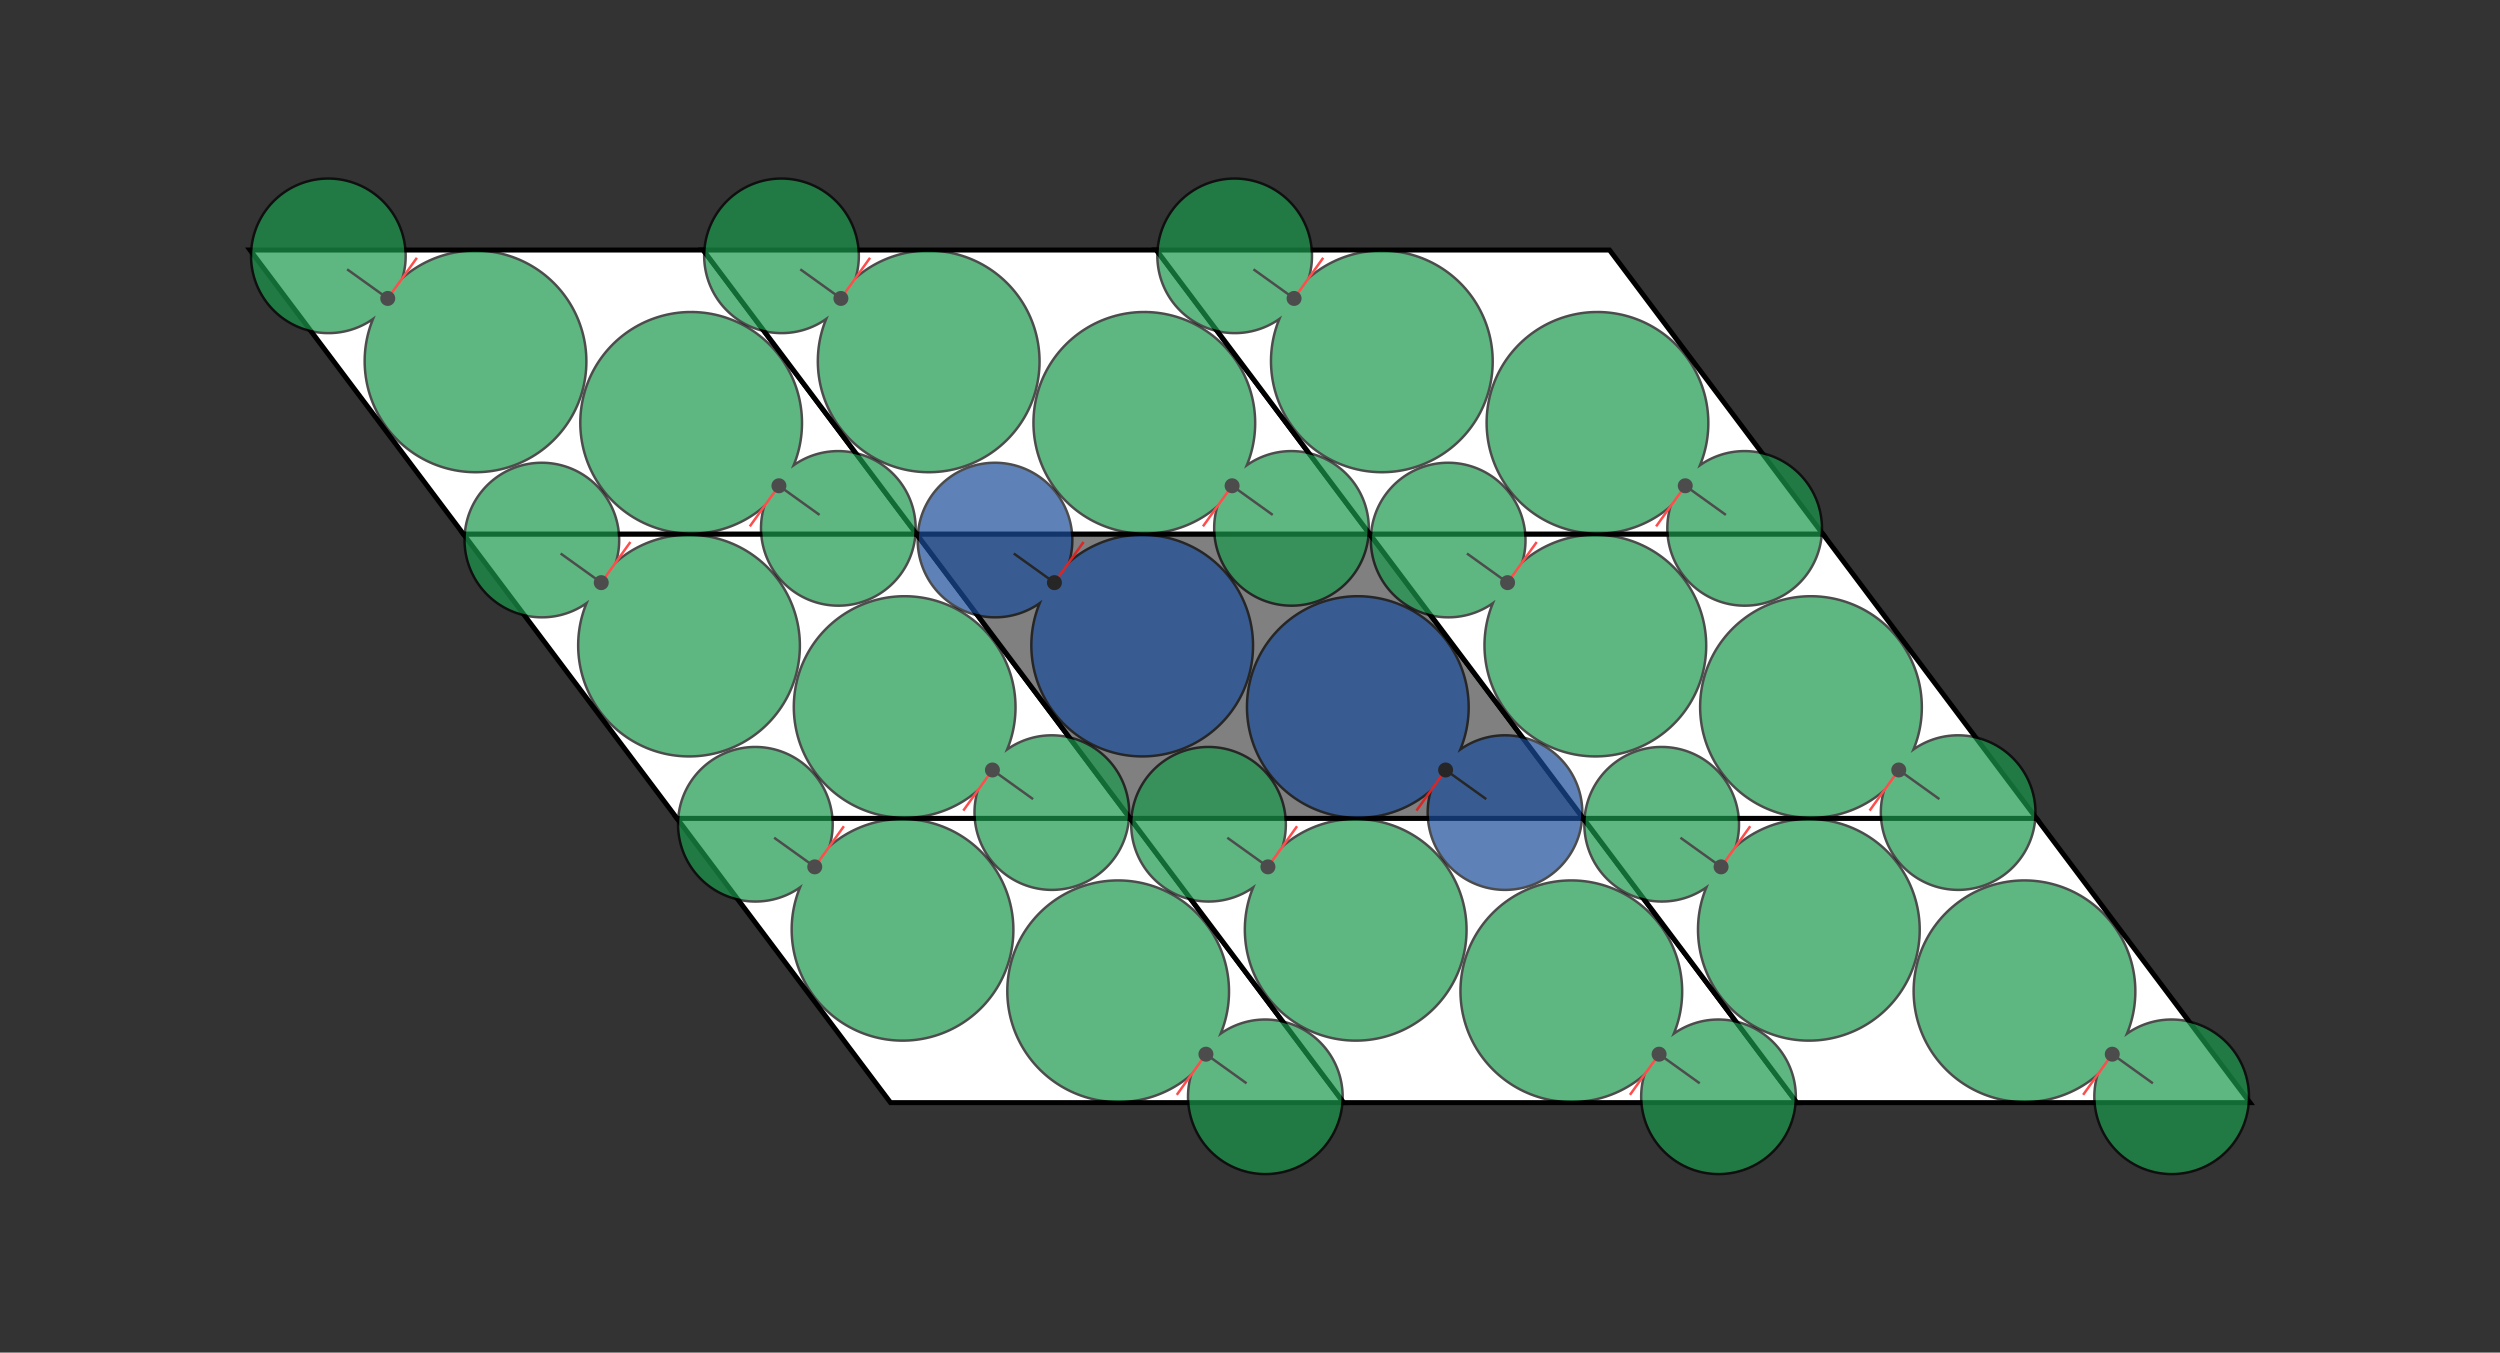 <?xml version="1.0" encoding="UTF-8" standalone="no"?>
<!DOCTYPE svg PUBLIC "-//W3C//DTD SVG 1.1//EN" "http://www.w3.org/Graphics/SVG/1.1/DTD/svg11.dtd">
<svg width="1000" height="541.052" version="1.1" xmlns="http://www.w3.org/2000/svg" xmlns:xlink="http://www.w3.org/1999/xlink">
<rect width="100%" height="100%" fill="#333333" stroke="none"/>
<defs>
<g id="cell" opacity="1.0" >
<polygon points="0,0 181.265,0 266.667,113.684 85.401,113.684" style="stroke:#000000;stroke-width:2"/>
</g>
<g id="shape" opacity="0.7" >
<polygon points="60.183,0 60.166,1.05 60.112,2.099 60.023,3.146 59.898,4.188 59.738,5.226 59.543,6.258 59.313,7.283 59.048,8.299 58.748,9.305 58.415,10.3 58.049,11.284 57.649,12.254 57.216,13.209 56.752,14.15 56.256,15.074 55.728,15.98 55.171,16.868 54.584,17.735 53.968,18.583 53.324,19.408 52.653,20.212 51.955,20.991 51.231,21.746 50.483,22.476 49.711,23.18 48.915,23.858 48.098,24.507 47.26,25.129 46.402,25.721 45.524,26.284 44.629,26.816 43.718,27.318 42.79,27.788 41.848,28.227 40.892,28.633 39.925,29.007 38.946,29.348 37.957,29.656 36.96,29.93 35.955,30.17 34.944,30.377 33.928,30.549 32.908,30.687 31.886,30.792 30.862,30.862 29.838,30.898 28.815,30.901 27.795,30.869 26.778,30.804 25.766,30.707 24.76,30.576 23.761,30.413 22.77,30.217 21.79,29.991 20.819,29.733 19.861,29.445 18.916,29.128 17.985,28.781 17.068,28.407 16.169,28.005 15.286,27.576 14.421,27.123 13.576,26.645 12.751,26.143 11.947,25.62 11.164,25.075 10.405,24.512 9.668,23.929 8.956,23.331 8.268,22.716 7.606,22.089 6.969,21.449 6.359,20.799 5.775,20.141 5.219,19.476 4.689,18.807 4.187,18.135 3.712,17.463 3.264,16.792 2.843,16.125 2.449,15.463 2.081,14.81 1.739,14.167 1.423,13.536 1.13,12.919 0.861,12.317 0.615,11.733 0.39,11.168 0.185,10.623 0,10.099 -0.19,10.881 -0.409,11.713 -0.66,12.593 -0.945,13.516 -1.267,14.48 -1.627,15.479 -2.027,16.509 -2.469,17.565 -2.953,18.642 -3.48,19.735 -4.051,20.839 -4.666,21.95 -5.325,23.063 -6.027,24.175 -6.774,25.281 -7.564,26.378 -8.396,27.463 -9.271,28.532 -10.186,29.583 -11.142,30.613 -12.138,31.619 -13.171,32.6 -14.242,33.552 -15.349,34.474 -16.49,35.363 -17.665,36.219 -18.872,37.038 -20.11,37.821 -21.377,38.564 -22.671,39.268 -23.992,39.929 -25.337,40.548 -26.706,41.123 -28.095,41.653 -29.505,42.137 -30.932,42.574 -32.376,42.964 -33.834,43.305 -35.305,43.597 -36.786,43.84 -38.277,44.033 -39.776,44.175 -41.279,44.267 -42.787,44.307 -44.296,44.296 -45.806,44.234 -47.313,44.12 -48.817,43.955 -50.316,43.739 -51.807,43.471 -53.289,43.153 -54.76,42.783 -56.218,42.364 -57.662,41.894 -59.09,41.375 -60.5,40.808 -61.89,40.192 -63.258,39.528 -64.604,38.818 -65.924,38.061 -67.219,37.26 -68.485,36.414 -69.722,35.525 -70.929,34.594 -72.102,33.622 -73.242,32.609 -74.347,31.558 -75.414,30.469 -76.445,29.344 -77.435,28.184 -78.386,26.99 -79.295,25.764 -80.161,24.508 -80.984,23.222 -81.762,21.908 -82.494,20.568 -83.18,19.204 -83.818,17.816 -84.408,16.407 -84.95,14.979 -85.441,13.533 -85.883,12.07 -86.274,10.593 -86.614,9.103 -86.902,7.603 -87.138,6.093 -87.322,4.576 -87.454,3.054 -87.533,1.528 -87.559,0 -87.533,-1.528 -87.454,-3.054 -87.322,-4.576 -87.138,-6.093 -86.902,-7.603 -86.614,-9.103 -86.274,-10.593 -85.883,-12.07 -85.441,-13.533 -84.95,-14.979 -84.408,-16.407 -83.818,-17.816 -83.18,-19.204 -82.494,-20.568 -81.762,-21.908 -80.984,-23.222 -80.161,-24.508 -79.295,-25.764 -78.386,-26.99 -77.435,-28.184 -76.445,-29.344 -75.414,-30.469 -74.347,-31.558 -73.242,-32.609 -72.102,-33.622 -70.929,-34.594 -69.722,-35.525 -68.485,-36.414 -67.219,-37.26 -65.924,-38.061 -64.604,-38.818 -63.258,-39.528 -61.89,-40.192 -60.5,-40.808 -59.09,-41.375 -57.662,-41.894 -56.218,-42.364 -54.76,-42.783 -53.289,-43.153 -51.807,-43.471 -50.316,-43.739 -48.817,-43.955 -47.313,-44.12 -45.806,-44.234 -44.296,-44.296 -42.787,-44.307 -41.279,-44.267 -39.776,-44.175 -38.277,-44.033 -36.786,-43.84 -35.305,-43.597 -33.834,-43.305 -32.376,-42.964 -30.932,-42.574 -29.505,-42.137 -28.095,-41.653 -26.706,-41.123 -25.337,-40.548 -23.992,-39.929 -22.671,-39.268 -21.377,-38.564 -20.11,-37.821 -18.872,-37.038 -17.665,-36.219 -16.49,-35.363 -15.349,-34.474 -14.242,-33.552 -13.171,-32.6 -12.138,-31.619 -11.142,-30.613 -10.186,-29.583 -9.271,-28.532 -8.396,-27.463 -7.564,-26.378 -6.774,-25.281 -6.027,-24.175 -5.325,-23.063 -4.666,-21.95 -4.051,-20.839 -3.48,-19.735 -2.953,-18.642 -2.469,-17.565 -2.027,-16.509 -1.627,-15.479 -1.267,-14.48 -0.945,-13.516 -0.66,-12.593 -0.409,-11.713 -0.19,-10.881 -0,-10.099 0.185,-10.623 0.39,-11.168 0.615,-11.733 0.861,-12.317 1.13,-12.919 1.423,-13.536 1.739,-14.167 2.081,-14.81 2.449,-15.463 2.843,-16.125 3.264,-16.792 3.712,-17.463 4.187,-18.135 4.689,-18.807 5.219,-19.476 5.775,-20.141 6.359,-20.799 6.969,-21.449 7.606,-22.089 8.268,-22.716 8.956,-23.331 9.668,-23.929 10.405,-24.512 11.164,-25.075 11.947,-25.62 12.751,-26.143 13.576,-26.645 14.421,-27.123 15.286,-27.576 16.169,-28.005 17.068,-28.407 17.985,-28.781 18.916,-29.128 19.861,-29.445 20.819,-29.733 21.79,-29.991 22.77,-30.217 23.761,-30.413 24.76,-30.576 25.766,-30.707 26.778,-30.804 27.795,-30.869 28.815,-30.901 29.838,-30.898 30.862,-30.862 31.886,-30.792 32.908,-30.687 33.928,-30.549 34.944,-30.377 35.955,-30.17 36.96,-29.93 37.957,-29.656 38.946,-29.348 39.925,-29.007 40.892,-28.633 41.848,-28.227 42.79,-27.788 43.718,-27.318 44.629,-26.816 45.524,-26.284 46.402,-25.721 47.26,-25.129 48.098,-24.507 48.915,-23.858 49.711,-23.18 50.483,-22.476 51.231,-21.746 51.955,-20.991 52.653,-20.212 53.324,-19.408 53.968,-18.583 54.584,-17.735 55.171,-16.868 55.728,-15.98 56.256,-15.074 56.752,-14.15 57.216,-13.209 57.649,-12.254 58.049,-11.284 58.415,-10.3 58.748,-9.305 59.048,-8.299 59.313,-7.283 59.543,-6.258 59.738,-5.226 59.898,-4.188 60.023,-3.146 60.112,-2.099 60.166,-1.05 " style="stroke:#000000;stroke-width:1"/>
<line x1="0" y1="0" x2="20" y2="0"  stroke="black" stroke-width="1"  />
<line x1="0" y1="0" x2="0" y2="20"  stroke="red" stroke-width="1"  />
<circle cx="0.0" cy="0.0" r="3.0" fill="black"  stroke="black" stroke-width="0" />
</g>
</defs>
<use xlink:href="#cell" transform="translate(100,100) scale(1)" style="fill:white"/>
<use xlink:href="#cell" transform="translate(185.401,213.684) scale(1)" style="fill:white"/>
<use xlink:href="#cell" transform="translate(270.803,327.368) scale(1)" style="fill:white"/>
<use xlink:href="#cell" transform="translate(281.265,100) scale(1)" style="fill:white"/>
<use xlink:href="#cell" transform="translate(366.667,213.684) scale(1)" style="fill:grey"/>
<use xlink:href="#cell" transform="translate(452.068,327.368) scale(1)" style="fill:white"/>
<use xlink:href="#cell" transform="translate(462.531,100) scale(1)" style="fill:white"/>
<use xlink:href="#cell" transform="translate(547.932,213.684) scale(1)" style="fill:white"/>
<use xlink:href="#cell" transform="translate(633.333,327.368) scale(1)" style="fill:white"/>
<use xlink:href="#shape" transform="translate(155.097,119.375) rotate(-144.354, 0, 0) scale(1 1)" style="fill:rgb(25,153,76)"/>
<use xlink:href="#shape" transform="translate(240.499,233.059) rotate(-144.354, 0, 0) scale(1 1)" style="fill:rgb(25,153,76)"/>
<use xlink:href="#shape" transform="translate(325.9,346.743) rotate(-144.354, 0, 0) scale(1 1)" style="fill:rgb(25,153,76)"/>
<use xlink:href="#shape" transform="translate(336.363,119.375) rotate(-144.354, 0, 0) scale(1 1)" style="fill:rgb(25,153,76)"/>
<use xlink:href="#shape" transform="translate(421.764,233.059) rotate(-144.354, 0, 0) scale(1 1)" style="fill:rgb(25,76,153)"/>
<use xlink:href="#shape" transform="translate(507.165,346.743) rotate(-144.354, 0, 0) scale(1 1)" style="fill:rgb(25,153,76)"/>
<use xlink:href="#shape" transform="translate(517.628,119.375) rotate(-144.354, 0, 0) scale(1 1)" style="fill:rgb(25,153,76)"/>
<use xlink:href="#shape" transform="translate(603.029,233.059) rotate(-144.354, 0, 0) scale(1 1)" style="fill:rgb(25,153,76)"/>
<use xlink:href="#shape" transform="translate(688.431,346.743) rotate(-144.354, 0, 0) scale(1 1)" style="fill:rgb(25,153,76)"/>
<use xlink:href="#shape" transform="translate(311.569,194.309) rotate(-324.354, 0, 0) scale(1 1)" style="fill:rgb(25,153,76)"/>
<use xlink:href="#shape" transform="translate(396.971,307.993) rotate(-324.354, 0, 0) scale(1 1)" style="fill:rgb(25,153,76)"/>
<use xlink:href="#shape" transform="translate(482.372,421.677) rotate(-324.354, 0, 0) scale(1 1)" style="fill:rgb(25,153,76)"/>
<use xlink:href="#shape" transform="translate(492.835,194.309) rotate(-324.354, 0, 0) scale(1 1)" style="fill:rgb(25,153,76)"/>
<use xlink:href="#shape" transform="translate(578.236,307.993) rotate(-324.354, 0, 0) scale(1 1)" style="fill:rgb(25,76,153)"/>
<use xlink:href="#shape" transform="translate(663.637,421.677) rotate(-324.354, 0, 0) scale(1 1)" style="fill:rgb(25,153,76)"/>
<use xlink:href="#shape" transform="translate(674.1,194.309) rotate(-324.354, 0, 0) scale(1 1)" style="fill:rgb(25,153,76)"/>
<use xlink:href="#shape" transform="translate(759.501,307.993) rotate(-324.354, 0, 0) scale(1 1)" style="fill:rgb(25,153,76)"/>
<use xlink:href="#shape" transform="translate(844.903,421.677) rotate(-324.354, 0, 0) scale(1 1)" style="fill:rgb(25,153,76)"/>
</svg>
<!--Copyright: Toby Hudson
0.926517 4.058101 3.183253 0.223664 0.170430 2.519446 0 
cell 4.058101 3.183253 angle  53.09 packing 0.901979 (max 0.901979) rejection (38.499572%) -->
